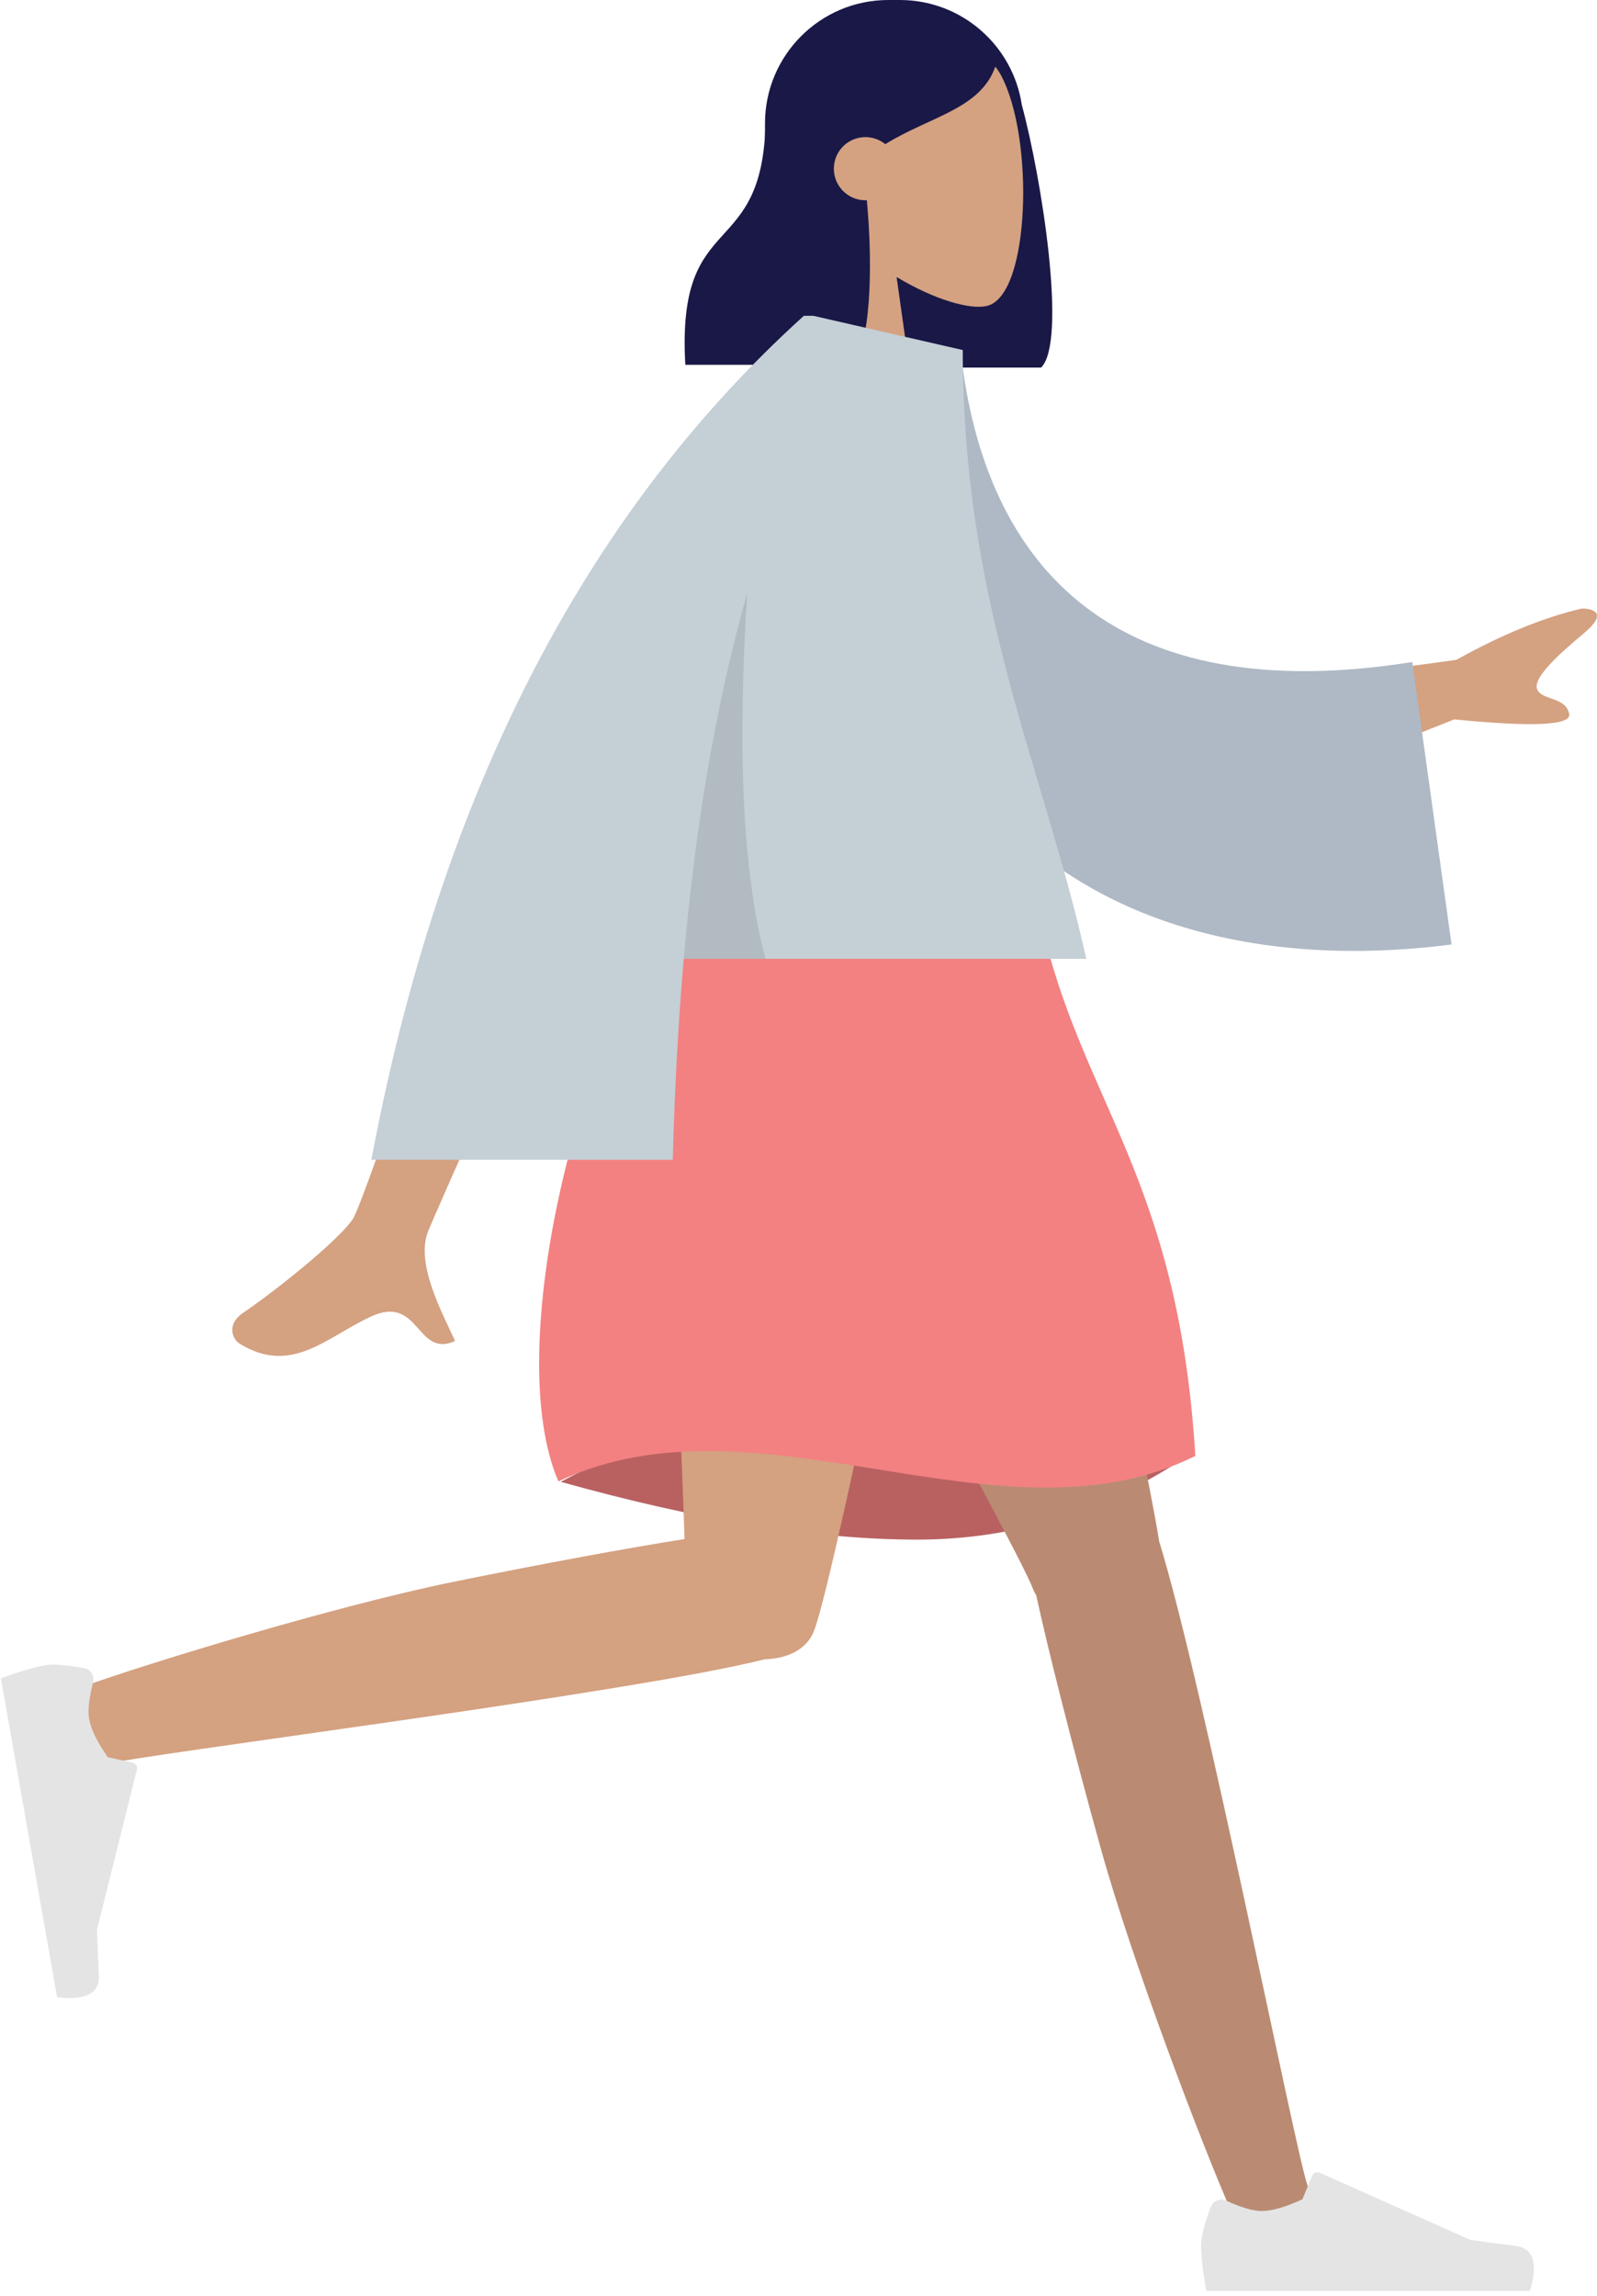 <svg width="300" height="431" viewBox="0 0 300 431" fill="none" xmlns="http://www.w3.org/2000/svg">
<path fill-rule="evenodd" clip-rule="evenodd" d="M191.954 19.715C195.669 33.407 200.511 64.182 195.57 69.01H164.311C164.308 68.954 164.305 68.899 164.302 68.844C152.716 67.562 143.705 57.739 143.705 45.811V23.175C143.705 10.376 154.08 0 166.879 0H169.035C180.659 0 190.283 8.557 191.954 19.715Z" fill="#191847"/>
<path fill-rule="evenodd" clip-rule="evenodd" d="M155.844 41.489C150.877 35.658 147.516 28.514 148.077 20.508C149.696 -2.56 181.807 2.515 188.053 14.157C194.299 25.8 193.557 55.332 185.484 57.413C182.265 58.242 175.407 56.21 168.427 52.002L172.808 82.998H146.938L155.844 41.489Z" fill="#D4A181"/>
<path fill-rule="evenodd" clip-rule="evenodd" d="M162.837 37.592C164.029 50.395 163.551 65.016 159.999 68.487H128.74C126.999 38.226 143.831 49.944 143.831 21.453C144.88 20.428 145.872 19.413 146.853 18.538L146.818 17.7C152.231 6.619 159.098 1.078 167.42 1.078C179.902 1.078 183.842 6.886 187.196 11.817C184.688 20.424 174.953 21.701 166.303 27.066C165.284 26.237 163.984 25.741 162.568 25.741C159.293 25.741 156.639 28.395 156.639 31.669C156.639 34.943 159.293 37.598 162.568 37.598C162.658 37.598 162.748 37.596 162.837 37.592Z" fill="#191847"/>
<path fill-rule="evenodd" clip-rule="evenodd" d="M105.34 278.193C131.198 285.426 153.507 289.042 172.268 289.042C191.029 289.042 208.456 283.473 224.547 272.335C199.242 264.911 178.403 261.2 162.029 261.2C145.654 261.2 126.758 266.864 105.34 278.193Z" fill="#B96161"/>
<path fill-rule="evenodd" clip-rule="evenodd" d="M194.653 299.467C194.404 299.092 194.194 298.684 194.027 298.242C190.57 289.102 135.207 190.492 129.692 172.464H192.023C196.216 186.171 215.091 272.191 217.747 289.353C226.128 316.425 243.384 404.099 245.586 410.173C247.904 416.563 234.865 423.219 231.39 415.364C225.862 402.865 212.689 368.281 206.823 347.164C201.324 327.367 196.847 309.556 194.653 299.467Z" fill="#BA8B72"/>
<path fill-rule="evenodd" clip-rule="evenodd" d="M143.658 311.506C118.347 317.903 25.765 329.468 19.411 331.282C12.876 333.148 7.145 319.677 15.224 316.759C28.078 312.115 63.497 301.387 84.971 297.009C102.244 293.487 118.006 290.614 128.588 288.931C127.692 259.206 123.594 187.871 126.28 172.464H181.431C178.855 187.238 157.081 295.04 153.034 305.831C151.75 309.683 147.918 311.386 143.658 311.506Z" fill="#D4A181"/>
<path fill-rule="evenodd" clip-rule="evenodd" d="M15.81 313.172C12.431 312.543 9.954 312.368 8.38 312.645C6.466 312.983 3.729 313.794 0.169 315.079C0.56 317.3 4.079 337.257 10.726 374.951C16.144 375.6 18.762 374.212 18.581 370.788C18.4 367.364 18.28 364.514 18.219 362.238L25.718 332.223C25.863 331.645 25.511 331.06 24.934 330.916C24.924 330.913 24.914 330.911 24.904 330.909L20.25 329.885C18.255 327.037 17.086 324.643 16.744 322.703C16.466 321.127 16.719 318.838 17.502 315.836L17.502 315.836C17.803 314.684 17.113 313.506 15.961 313.205C15.911 313.192 15.861 313.181 15.81 313.172Z" fill="#E4E4E4"/>
<path fill-rule="evenodd" clip-rule="evenodd" d="M227.434 414.347C226.228 417.566 225.625 419.974 225.625 421.573C225.625 423.516 225.949 426.353 226.596 430.082C228.851 430.082 249.117 430.082 287.392 430.082C288.972 424.859 288.06 422.039 284.656 421.623C281.252 421.206 278.425 420.83 276.173 420.495L247.916 407.898C247.372 407.655 246.735 407.899 246.493 408.443C246.488 408.452 246.484 408.462 246.481 408.471L244.664 412.877C241.513 414.347 238.953 415.083 236.982 415.083C235.382 415.083 233.171 414.436 230.351 413.143L230.351 413.143C229.269 412.647 227.989 413.122 227.493 414.205C227.472 414.251 227.452 414.299 227.434 414.347Z" fill="#E4E4E4"/>
<path fill-rule="evenodd" clip-rule="evenodd" d="M126.458 172.464C150.761 165.511 173.756 165.511 195.444 172.464C202.989 206.889 221.323 220.553 224.547 273.333C187.898 291.542 142.626 260.346 104.9 278.104C94.121 253.264 109.212 193.445 126.458 172.464Z" fill="#F38181"/>
<path fill-rule="evenodd" clip-rule="evenodd" d="M231.014 129.683L273.573 123.878C282.086 119.142 289.918 115.937 297.069 114.261C299.081 114.202 302.282 114.933 297.513 118.909C292.745 122.884 287.906 127.282 288.756 129.403C289.605 131.525 294.04 130.736 294.775 133.999C295.265 136.174 288.067 136.528 273.183 135.059L238.65 148.75L231.014 129.683ZM97.322 139.534L120.925 139.622C95.044 197.865 81.549 228.36 80.44 231.108C77.946 237.289 83.224 246.703 85.481 251.762C78.13 255.051 78.913 242.869 69.64 247.183C61.175 251.121 54.736 258.257 44.957 252.222C43.755 251.481 42.437 248.687 45.621 246.505C53.551 241.066 64.98 231.549 66.525 228.416C68.63 224.144 78.896 194.516 97.322 139.534Z" fill="#D4A181"/>
<path fill-rule="evenodd" clip-rule="evenodd" d="M161.974 64.674L180.455 65.905C185.006 107.082 209.797 133.091 265.303 124.286L272.678 177.313C220.799 184.018 175.301 163.248 165.976 107.012C163.562 92.455 161.657 77.305 161.974 64.674Z" fill="#AFB9C5"/>
<path fill-rule="evenodd" clip-rule="evenodd" d="M152.856 59.302L180.857 65.715C180.857 113.874 196.198 144.601 204.066 180.009H128.445C127.38 192.244 126.726 204.82 126.385 217.736H69.762C82.593 149.466 109.675 96.649 151.008 59.285H152.842L152.856 59.302Z" fill="#C5CFD6"/>
<path fill-rule="evenodd" clip-rule="evenodd" d="M140.376 111.303C138.428 141.313 139.574 164.215 143.815 180.009H128.445C130.556 155.771 134.279 132.869 140.376 111.303V111.303Z" fill="black" fill-opacity="0.1"/>
</svg>

